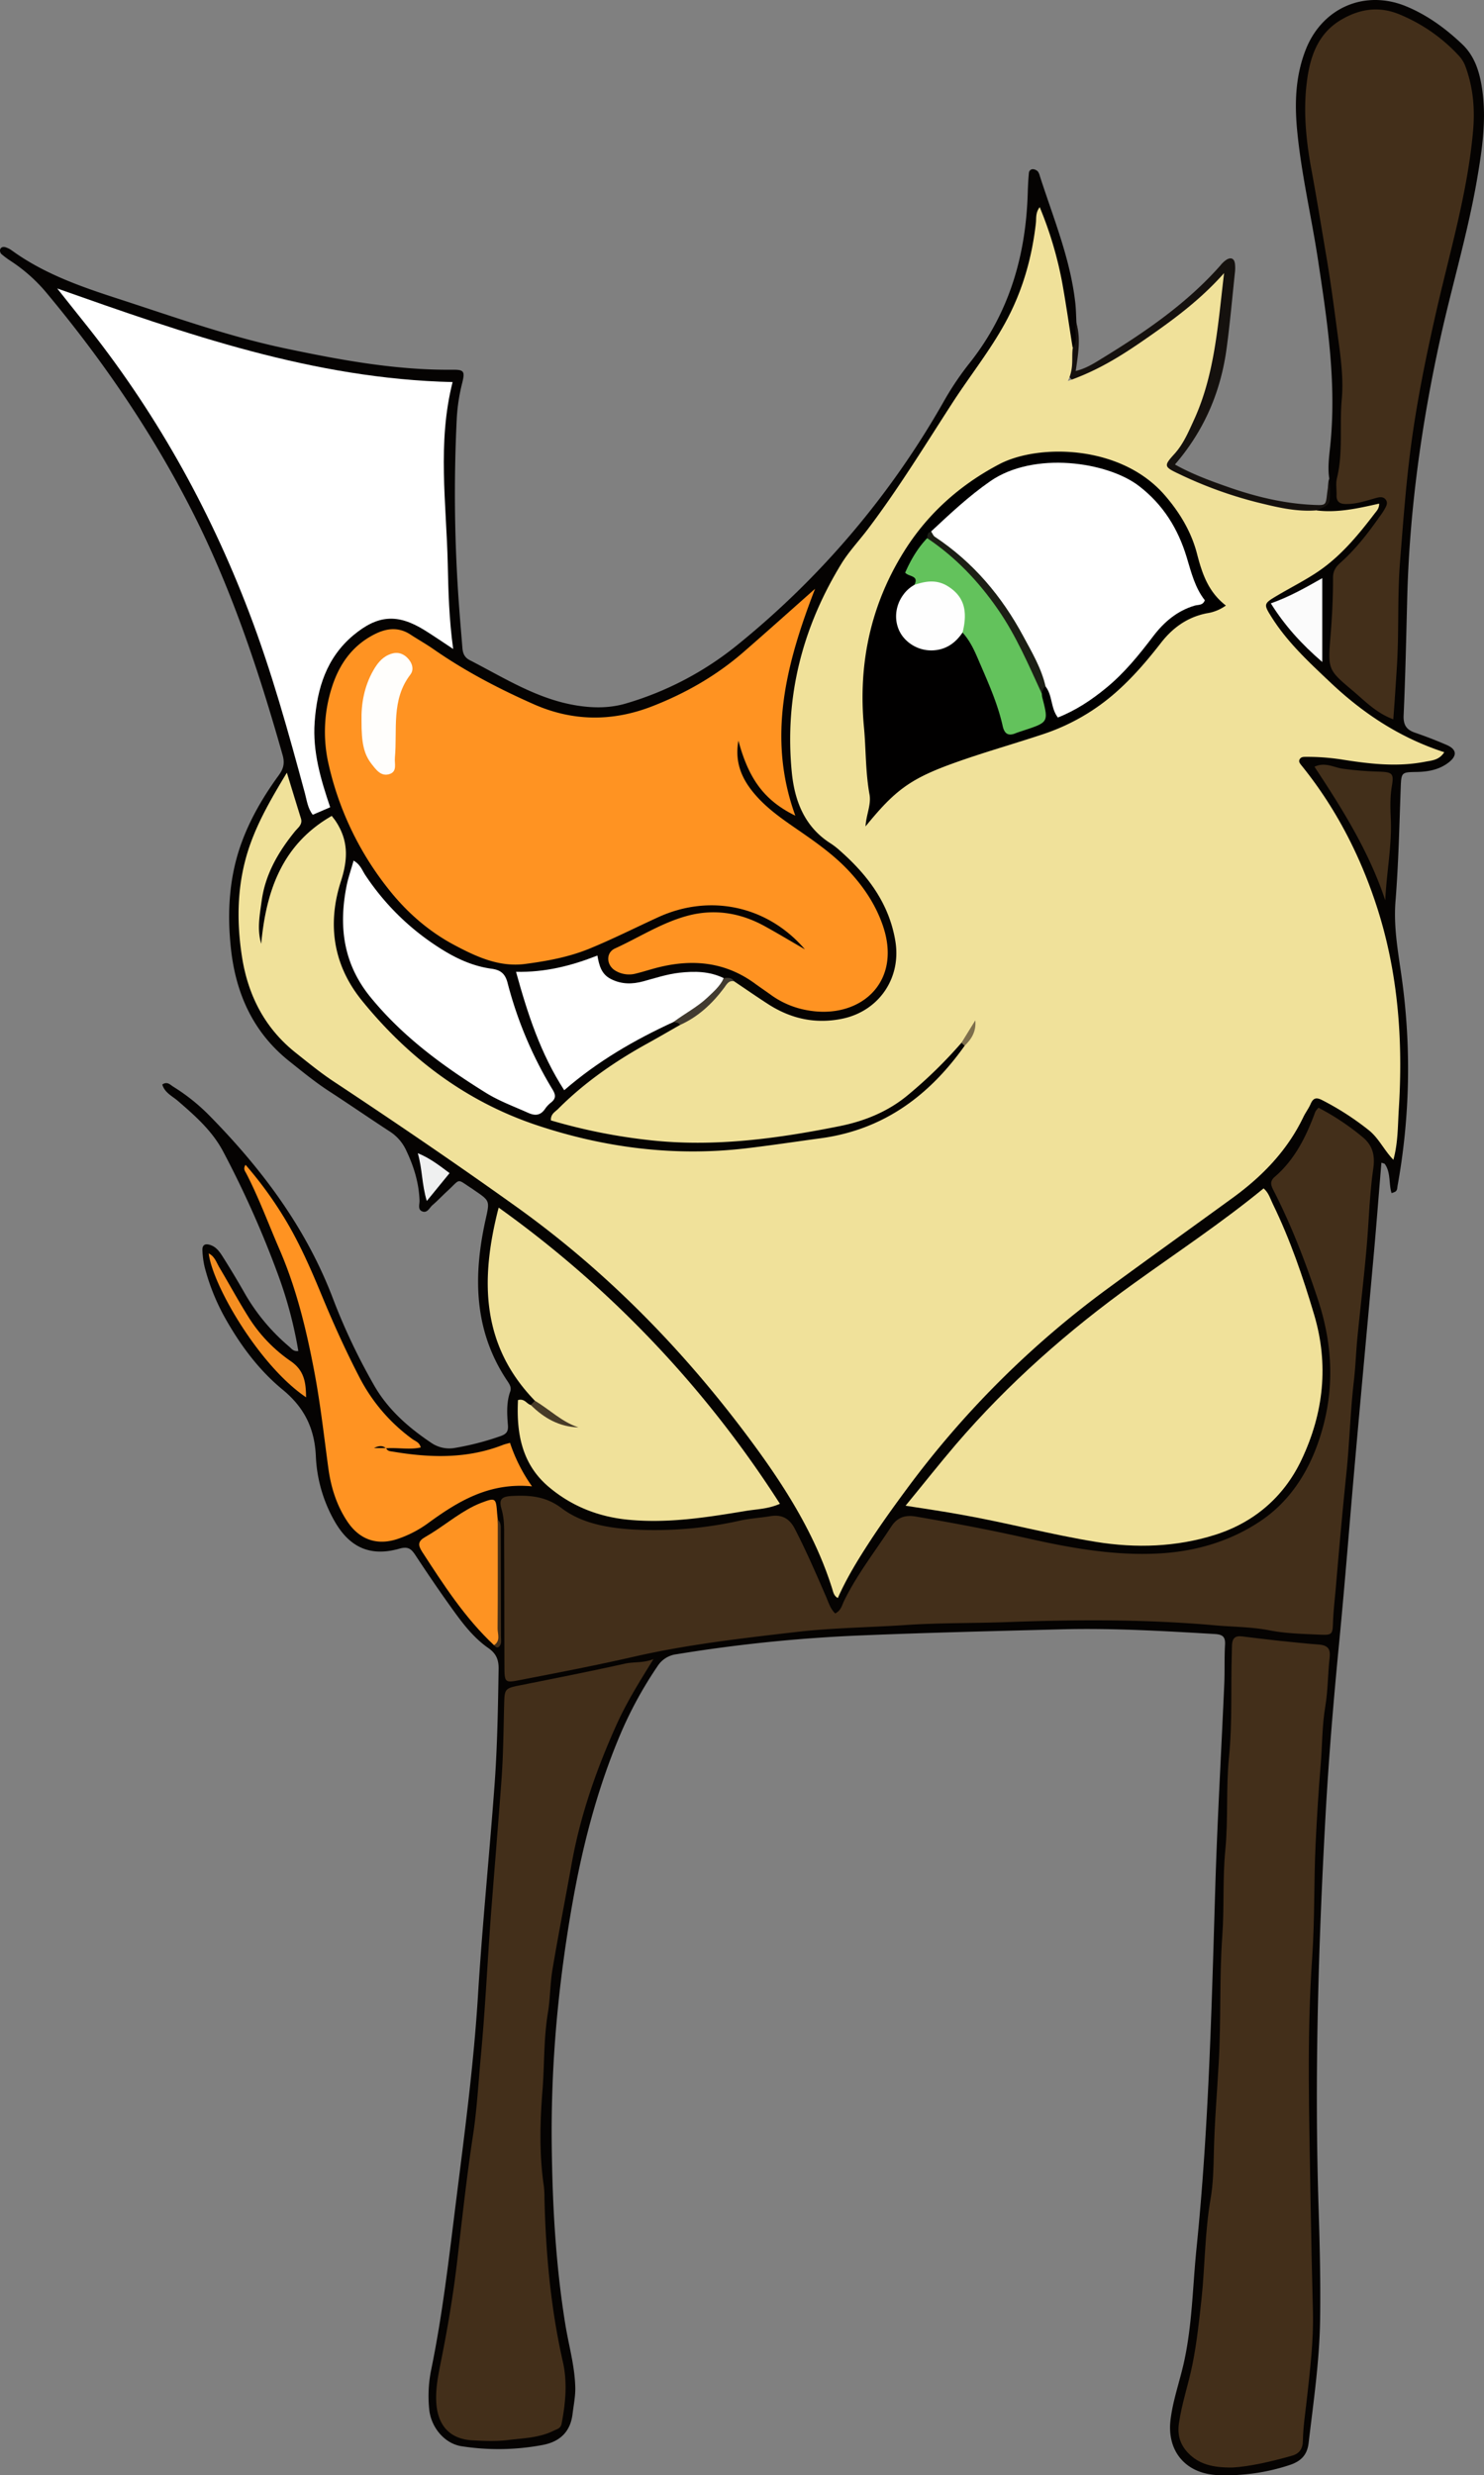 <svg xmlns="http://www.w3.org/2000/svg" viewBox="0 0 877.17 1462.23"><rect x="0" y="0" width="877.17" height="1462.23" fill="#808080" stroke="none"/><defs><style>.cls-1{fill:#050302;}.cls-2{fill:#15110e;}.cls-3{fill:#f0e19a;}.cls-4{fill:#ff9322;}.cls-5{fill:#432f1a;}.cls-6{fill:#fff;}.cls-7{fill:#fe9322;}.cls-8{fill:#422f1a;}.cls-9{fill:#fbfbfb;}.cls-10{fill:#f58e21;}.cls-11{fill:#eff0f0;}.cls-12{fill:#423b30;}.cls-13{fill:#473b28;}.cls-14{fill:#7d6e4c;}.cls-15{fill:#010000;}.cls-16{fill:#fffefc;}.cls-17{fill:#63c25c;}.cls-18{fill:#fefefe;}.cls-19{fill:#1c1f15;}</style></defs><title>Layer 3</title><g id="Layer_2" data-name="Layer 2"><g id="Layer_4" data-name="Layer 4"><g id="Layer_3" data-name="Layer 3"><path class="cls-1" d="M785.72,282.77c-1-6.33-.14-12.7.51-18.91,3.94-37.23-1.64-73.76-7.18-110.37-3.89-25.68-9.95-51-12.37-76.92-1.5-16.1-.9-31.88,5.11-47.21,9.72-24.8,35-35.8,59.6-25.53,12.45,5.19,23.2,13.08,32.92,22.3,7.35,7,10.19,16.21,11.68,25.93,2.78,18.09.15,35.9-2.89,53.66-5.53,32.2-15,63.49-22,95.37-11,50.26-18,101-19.32,152.43-.58,23-1.08,46-2.11,69-.26,5.74,1.64,8.57,6.79,10.33,6.29,2.15,12.51,4.56,18.61,7.2,5.95,2.57,6.42,6.29,1.29,10.3-5.46,4.28-12.06,5.56-18.8,5.68-9.12.17-9.27,0-9.62,9.46-.82,22.31-1.29,44.66-3.08,66.9-1.24,15.55,1.65,30.45,3.74,45.6a388.09,388.09,0,0,1-2.5,122.39c-.24,1.28-.07,2.75-1.36,3.59a12.83,12.83,0,0,1-2.21.84c-1.75-5.64-.37-12-3.93-17.12-.3-.42-1.1-.47-2.06-.86C815,705,813.64,723.11,812,741.2c-3.63,40.48-7.43,80.95-11,121.43-3.17,35.5-5.88,71-9.33,106.52-3.36,34.48-6.27,69-8.18,103.59-4.25,77.23-6.57,154.5-4.09,231.85.71,22,1.23,44,.89,66-.38,24.37-3.94,48.45-6.79,72.59-.83,7-4.41,10.82-11.53,13.1a119.59,119.59,0,0,1-42.29,5.85c-18.71-.85-30-14-27.81-32.52,1.38-11.62,5.4-22.66,7.92-34,4.94-22.22,5.16-45,7.45-67.47,7.2-70.68,8.92-141.63,11.07-212.57,1.22-40.3,3.58-80.56,5.34-120.84.33-7.65,0-15.34.44-23,.28-4.76-1.28-6.18-6.08-6.46-30.28-1.77-60.55-3.58-90.9-2.77-39.31,1.06-78.63,1.94-117.92,3.59a903.06,903.06,0,0,0-109.29,11.13,15.43,15.43,0,0,0-11.24,7.06,234.39,234.39,0,0,0-22.38,41.18c-13.22,31.47-21.74,64.2-27.73,97.78-8.5,47.72-13,95.71-12.43,144.15.42,35.34,2.34,70.6,8,105.52,2,12.47,5.63,24.67,5.92,37.43.12,5.37-1,10.56-1.63,15.83-1.38,11-8.13,16.45-18,18.23a141.29,141.29,0,0,1-47.71.66c-10.2-1.65-18-11.41-19-21.79a77.4,77.4,0,0,1,1.07-22.9c6.88-33.32,10.67-67.07,14.89-100.78,5.06-40.34,10.41-80.65,12.89-121.22,2.53-41.25,6.7-82.35,9.74-123.55,1.69-23,2.06-45.91,2.43-68.9.09-5.55-1.47-9.17-6.13-12.4-8.28-5.76-14.53-13.73-20.38-21.83-7.81-10.8-15.31-21.82-22.63-32.95-2.49-3.77-4.36-5.35-9.51-3.88-17.3,4.92-29.6-.8-38.47-16.52a84.79,84.79,0,0,1-10.91-38.12c-.72-16.43-6.86-28.82-19.6-39.28-14.24-11.7-25.18-26.53-34.22-42.67A126.86,126.86,0,0,1,121,748.64a51.56,51.56,0,0,1-1.35-9.85c-.27-4.16,2.47-4.22,5.26-3.11,3.23,1.28,5.18,4.19,6.94,7q6.41,10.13,12.36,20.54a118,118,0,0,0,26.6,32.18c1.44,1.2,2.58,3.12,5.52,2.67A249,249,0,0,0,165,754.79,589.29,589.29,0,0,0,131.77,680c-6.45-12.06-16.41-20.83-26.53-29.57-3.36-2.91-7.9-4.9-9.31-9.76,2.92-2.06,4.74.19,6.5,1.29a115,115,0,0,1,21.07,16.77c31.38,31.87,57.78,67,73.69,109.39a363.67,363.67,0,0,0,23.55,49.58c8.2,14.65,20.34,25.32,34,34.52a18.89,18.89,0,0,0,14.23,3.1,162,162,0,0,0,27-7c3.51-1.24,4.53-2.82,4.24-6.46-.52-6.62-.94-13.33,1.36-19.8.89-2.52-.46-4.45-1.78-6.42C280,786.08,279.64,753.81,287,720.55c2.48-11.13,2.71-11.08-6.44-17.29-.55-.37-1.08-.79-1.64-1.15-9.35-6-6.35-6-14.54,1.53-2.95,2.7-5.68,5.64-8.72,8.24-1.86,1.59-3.12,5.11-6.31,3.63-2.52-1.17-1.29-4.14-1.37-6.31-.37-10.51-3.41-20.25-7.91-29.67a26.33,26.33,0,0,0-9.65-11.1c-12-7.81-23.79-15.95-35.81-23.75-8.41-5.46-16.09-11.79-23.89-18-21.39-17.16-31.44-40.19-34.25-66.59-2.2-20.66-1.11-41.33,5.93-61.2,5.27-14.85,13.2-28.36,22.43-41,2.83-3.89,3.53-7.2,2.2-11.89-14.37-50.7-30.93-100.52-55.25-147.52-23.39-45.21-52-86.83-84.56-125.81a95.59,95.59,0,0,0-20.9-18.5A52.8,52.8,0,0,1,.74,150a3,3,0,0,1-.66-2.64c.48-1.45,1.93-1.72,3.26-1.28a13.4,13.4,0,0,1,3.54,1.79c18.87,13.72,40.57,21.36,62.42,28.44,32.91,10.67,65.54,22.41,99.47,29.54,32.58,6.85,65.35,12.91,98.9,12.57,6.64-.06,7.24,1,5.52,7.86A109.86,109.86,0,0,0,270,246.94a902.73,902.73,0,0,0,1.48,112.88c.55,7.64,1.24,15.27,1.84,22.91.25,3.14,1.19,5.63,4.33,7.24,20.38,10.47,39.86,23,63.09,26.76,10,1.63,20,1.65,29.67-1.29a188.59,188.59,0,0,0,65-34.09A505.69,505.69,0,0,0,558.12,236.66a174.88,174.88,0,0,1,15.1-22.33c23.3-29.41,33.16-63.32,34.26-100.27.12-4,.31-8,.69-12A2.34,2.34,0,0,1,611,100a4.48,4.48,0,0,1,2.49,1.33,7.82,7.82,0,0,1,1.17,2.73c7.94,24.68,18,48.79,20.93,74.86.44,4,.47,8,.69,11.92.9,5,1.47,10-.32,14.91-6.64-1.38-5.67-7.18-6.34-11.62-3.24-21.74-6.6-43.44-14.8-64.18-1.82,28.49-11.52,54.3-27.62,77.35-29,41.48-54.87,85-85.86,125.18-19.27,25-26.82,55.52-30.61,86.63-1.49,12.18-2.21,24.43-.13,36.73,2.62,15.52,7.45,29.49,20.89,39.38,19.87,14.62,33.94,33.11,39.86,57.82,6.35,26.47-15.23,56.83-51.79,52.32-18.12-2.24-31.69-13.16-45.86-23.05a15.37,15.37,0,0,0-6.64-2.66c-13.83-5.26-27.49-3-41,1.11-13.31,4-25.65,5.26-33.81-9.3-1.75-3.12-4.51-1.87-7.08-1.15-9.91,2.78-19.71,6-30.17,6.1-4.43,0-5.95,2.59-4.67,6.63,5.39,17.1,10.67,34.25,19.32,50.12,3,5.52,6.19,5.86,11,2A243.85,243.85,0,0,1,388,605.88c3.28-1.57,6.42-3.55,10.21-3.77,2.21.21,4.09.81,4.33,3.47-3.15,6.14-9.43,8.16-14.91,11.13-20.86,11.31-40.25,24.58-57,41.25,1.48,4.25,5,3.8,7.66,4.53C393.69,677.74,449,674.11,504,660.24c15.73-4,29.3-12.36,40.89-24,7.24-7.28,13.58-15.6,22.6-21a2.87,2.87,0,0,1,3.41,2.32c.12,4-2.21,7-4.56,9.72-17.36,20.39-37,37.52-64,43.88-69.45,16.38-138.35,17.24-204.84-11.7-36.54-15.91-67.41-40.67-90.28-73.75-15.33-22.17-15.29-47.05-6.68-71.84,2.75-7.92,2.65-14.69-1.23-22-2.81-5.28-5.84-5.54-10.27-2.26-13.71,10.15-21.86,24.06-26.78,40a92.13,92.13,0,0,0-3.92,22.61c-.14,2.87.05,7.32-3.53,7.24s-4.6-4.31-4.48-7.78c.69-19.25,3-38.4,16-53.56,9.39-11,9.21-21.21,1.94-33.63-8.56,13.82-16.78,27.27-20.41,42.87a148.09,148.09,0,0,0-.07,68.32c6.44,27.2,26.19,44.19,47.93,59.09,50,34.25,101.84,66,148.11,105.44C400.7,788.52,449.09,844,483.38,910.88c4.67,9.1,7.35,19,11.42,28,13.4-26.22,30.74-49.79,48.54-73.13,39.47-51.76,88.5-93,141.61-129.82q22.17-15.37,43.83-31.51a143.43,143.43,0,0,0,42.11-50c4.84-9.43,6-9.23,15.54-4.46,14.22,7.08,27,15.79,35.85,29.88,3.74-33.25,4-66-.64-99.05-6.57-46.41-25.25-87.35-52-125.17-4.6-6.51-3.11-9.47,4.93-10.31,11.07-1.15,21.94.95,32.77,2.71,13,2.13,25.8,1.16,39-2-1.75-3.28-4.85-3.74-7.36-4.73-21.49-8.44-39.62-21.87-55.82-38-10.85-10.78-22.55-20.82-31.28-33.61-7.76-11.37-7.19-15.71,5.14-22a145.61,145.61,0,0,0,53.87-46.61c-8.33,1.48-16,3.8-24,3-3.34-.34-7.62,1.1-9.25-3.71C788.89,298.44,783.36,288.8,785.72,282.77Z"/><path class="cls-2" d="M785.72,282.77c.15,2.3.41,4.61.41,6.91,0,8.5,0,8.5-8.13,11.82-3.48,3.73-8,3-12.19,2.38-24.26-3.44-47.31-11.08-69.48-21.28-8.71-4-9.76-7.74-5-14.64,15.65-22.49,22.87-47.88,25.79-74.7.86-7.94,2.62-15.78,2.6-24.24a295.87,295.87,0,0,1-71.86,51.5c-4.74,2.43-10.92,8-15.21,2.78-3.66-4.49-2.57-12,1.39-17.62,3.56-4.54.68-10,2.17-14.88,2.75,9.18,1.08,18.38-.37,28.36,6.4-1.56,11.27-4.82,16.14-7.8,25.29-15.5,49.65-32.2,69.47-54.66a15.43,15.43,0,0,1,3.64-3.36c2.63-1.51,4.49-.58,4.87,2.48a21.83,21.83,0,0,1,0,5c-1.57,14.87-2.9,29.78-4.87,44.59-3.41,25.58-13,48.56-30.6,69,10.3,5.74,21,9.65,31.73,13.4,16.38,5.72,33.13,9.74,50.55,10.46,6.91.28,6.88.22,7.65-6.68C784.79,288.64,785.3,285.71,785.72,282.77Z"/><path class="cls-3" d="M634.08,205.68c-.78,5.79.82,11.76-2.87,19.38,19.34-6.67,34.39-16.74,49.21-27.12s29.59-21.41,43.11-36.6c-3.7,31-5.51,60.16-18,87.17-3.21,7-6.19,14-11.45,19.76-6.24,6.86-6.12,7.52,2.64,11.63a245.77,245.77,0,0,0,45.85,16.73c11.61,2.85,23.25,5.82,35.41,4.87,12.44,1.57,24.46-1.12,37.21-4,.09,2.91-1.57,4.41-2.82,6.06-9.92,13-20.4,25.61-34.22,34.72-7.49,4.94-15.57,9-23.28,13.59-8,4.75-8.11,5-3.22,12.74,9.32,14.81,22.08,26.58,34.68,38.49,19.35,18.3,41.09,32.73,67.35,41.26-3.07,4.79-7.42,4.87-11.38,5.64-16.65,3.23-33.17,1.23-49.65-1.4a133.19,133.19,0,0,0-20.91-1.49c-1.26,0-2.69,0-3.49,1.36s0,2.38.85,3.46c20.17,24.86,34.66,52.87,44.55,83.15,12.78,39.14,15.76,79.53,13.14,120.41-.61,9.6-.38,19.34-3.17,29.65-5.47-5.62-8.49-12.51-14.29-17.29A164.09,164.09,0,0,0,781.73,650c-3.38-1.79-5.4-1.66-7,2.07-1.19,2.73-3.06,5.16-4.35,7.85-9.49,19.76-24.21,34.93-41.7,47.65C704.14,725.41,679.48,743.05,655,761A556.68,556.68,0,0,0,535.81,879.8c-7.53,10.18-14.92,20.43-21.81,31S500.44,932.21,495.23,944c-2.35-1.23-2.71-3.5-3.35-5.54-10.45-33.24-29.18-62.12-49.68-89.58-38.88-52.07-84-98.12-137.12-136.1-35.5-25.39-71.59-49.91-108-74-7.8-5.17-15-11.07-22.3-16.88-18.52-14.71-28.32-34.3-31.81-57.09-3.41-22.3-2.73-44.58,4.95-66.12,5.16-14.44,12.81-27.66,21.64-42.24,3.09,10.07,5.68,18.56,8.31,27,1.12,3.65-1.72,5.44-3.54,7.69-9.81,12.08-17.51,25.28-19.64,40.9-1.14,8.33-2.86,16.83-.29,25.49,2.89-31.32,12.38-58.73,41.7-75.55,1.14,1.5,1.74,2.22,2.26,3,7.51,11.29,7.49,22.19,3.17,35.54-8.06,24.94-4.88,49.29,12.44,70.6C241.77,625.36,276,651,317.69,664.83c39.79,13.22,81.07,18.47,123.2,13.54,14.89-1.74,29.69-4,44.53-6,36.86-5.07,63.77-25.08,84.74-54.57a17.94,17.94,0,0,1,3.68-7.68A22.54,22.54,0,0,1,568.3,616a268.55,268.55,0,0,1-31.41,30.69c-11.73,9.87-25.74,15.57-40.51,18.54-37,7.43-74.27,12.5-112.16,8.33a335.76,335.76,0,0,1-58.58-11.7c-.26-3.7,2.43-5,4.14-6.68,15.65-15.69,33.67-28.17,53-38.83,6.41-3.53,12.73-7.22,19.09-10.84,8.67-8.75,19.06-15.68,26.78-25.47a3.59,3.59,0,0,1,5.28-.34c6.62,4.45,13.19,9,19.88,13.33,13.41,8.71,27.88,12,43.77,8.82,21.71-4.37,35.27-23.84,31.66-45.85-3.65-22.2-16.27-38.94-32.63-53.37a43.84,43.84,0,0,0-5.5-4.31c-15.55-9.78-21.44-25.19-23.1-42.19-4.32-44.23,6.17-85.23,29.25-123,4.48-7.33,10.53-13.69,15.74-20.58,18.1-23.91,33.73-49.48,50-74.62,10.29-15.91,22.17-30.71,31.3-47.46,10.07-18.45,15.65-38,18-58.73.32-2.83-.32-6,2.26-9.37a222.75,222.75,0,0,1,13.34,44.88C630.19,180,632,192.87,634.08,205.68Z"/><path class="cls-4" d="M475.79,560.83c-22.11-25.78-56.14-33-86.73-19-13.62,6.23-27,13-40.89,18.67-12.16,4.94-24.91,7.25-37.77,8.95-15.32,2-28.76-4.25-41.73-11.12-15.81-8.38-29-20.14-39.94-34.25a183,183,0,0,1-34.48-72.52,85.93,85.93,0,0,1,1.88-45.41c4.38-13.88,12.29-25.06,25.68-31.68,7-3.46,14-4.1,20.87.42,4.46,2.92,9.13,5.52,13.5,8.56,18.66,13,38.75,23.47,59.45,32.62,23,10.15,46.54,10.28,70,1.11,19.71-7.69,37.86-18.08,53.87-32,13.81-12,27.45-24.24,42.27-37.36C464.67,392,453.25,435.61,470.1,481.85c-18-8.82-27.49-21.27-33.63-44.33-2.64,14.49,3.33,25.13,12.29,34.54,6.69,7,14.68,12.52,22.64,18,11,7.58,21.92,15.24,31,25.14,8.62,9.41,15.51,19.84,19.62,32.13,11.17,33.47-14,54.93-44.54,49.51a51.81,51.81,0,0,1-21.92-9.21c-3-2.17-6-4.18-9-6.36-17.7-13.11-37.26-14.95-58-9.66-4.19,1.07-8.31,2.43-12.51,3.46a15.72,15.72,0,0,1-12.53-1.79c-5.16-3.28-5.48-10.51,0-13,14.23-6.49,27.53-15.17,42.75-19.27,15.81-4.26,31.08-1.86,45.41,5.94C459.8,551.4,467.75,556.2,475.79,560.83Z"/><path class="cls-5" d="M779.34,654.37a147.07,147.07,0,0,1,26.06,17.34c6.37,5.24,7.36,11.46,6.31,18.7-2.19,15.12-2.55,30.38-3.85,45.57-1.56,18.14-3.76,36.23-5.53,54.35-.81,8.25-1.06,16.52-2,24.79-2.19,18.42-2.61,37-4.53,55.5-2.31,22.09-4.25,44.2-6.14,66.32-.62,7.25-1.5,14.49-1.76,21.79-.24,6.76-.54,7.24-7.85,6.92-9.93-.43-20-.66-29.7-2.55-10.85-2.12-21.82-2-32.67-3-40.47-3.59-81.15-3.38-121.69-1.9-20.26.75-40.57.39-60.78,1.76-21.52,1.45-43.17,1.63-64.55,4.11-32.17,3.73-64.35,7.37-96.14,14.64-22.83,5.22-46,9.66-69,14.1-6.42,1.23-7.3.61-7.34-6.49-.13-25.32-.06-50.64-.2-76,0-6.28.32-12.53-1.51-18.81-1.71-5.91,0-7.53,6.49-7.81,10.33-.46,19.66.18,29,7.23,12.05,9.13,27.36,11.69,42.41,12.61a230.77,230.77,0,0,0,63.3-5.32c5.81-1.26,11.82-1.59,17.7-2.57,6.79-1.14,11.3,1.38,14.45,7.49,6.71,13,12.54,26.44,18.36,39.86,1.54,3.54,2.59,7.38,5.52,10.12,3.53-1.79,4-5,5.28-7.54,7.66-15.61,18.38-29.25,27.79-43.73,3.6-5.53,8.27-7,14.39-6,21.87,3.73,43.65,7.83,65.31,12.7,25.89,5.83,52,10.62,78.81,9.13,21.74-1.2,42.21-7.29,60-19.29,15.35-10.35,26-25.43,32.73-43.11C789,826.2,788.76,797.11,779,767.66c-7.21-21.82-15.41-43.19-25.84-63.67-1.56-3.06-3.18-5.76.32-8.78,12-10.31,18.66-24,24-38.49A13,13,0,0,1,779.34,654.37Z"/><path class="cls-3" d="M535.27,889.47c10.69-13,20-24.79,29.69-36.14,31-36.1,66.41-67.28,105-95,25.67-18.48,52.08-35.95,76.93-56.3,3,2.51,3.93,6.07,5.46,9.21,10.24,21,17.79,43,24.43,65.41,8.75,29.47,5.62,58-7.4,85.56-10.56,22.38-28.52,37.38-51.43,44.56-22.64,7.09-46.4,7.93-70.17,4.07-26.65-4.32-52.73-11.31-79.27-16C558,892.89,547.49,891.4,535.27,889.47Z"/><path class="cls-5" d="M728.49,1457.65c-11.84.12-20-2-26.39-8.79-4.57-4.9-6.22-10.36-5.25-17.28,1.68-11.87,5.66-23.15,8-34.86,2.61-13,4-26.13,5.42-39.32,2-19.45,1.92-39.07,5.28-58.41,1.52-8.79,1.74-17.93,1.93-26.76.38-18,1.89-35.87,2.9-53.75,1.42-25,.33-49.94,2.1-74.77,1.21-17,.15-34,1.79-50.79,1.78-18.28.34-36.65,2.16-54.77,2.07-20.64,1-41.22,1.69-61.82.06-1.66,0-3.34.12-5,.34-3.55,1.84-5.15,5.9-4.65,15.12,1.86,30.26,3.65,45.45,4.82,5.56.44,6.87,2.92,6.35,7.59-1.07,9.56-1,19.36-2.53,28.7-2,11.56-1.8,23.2-2.77,34.69-1.3,15.48-2.26,31.13-3,46.72-1.07,22.27-.48,44.59-2,66.78-3.32,47.59-1.75,95.2-1,142.76q.52,33.35,1.41,66.78c.44,17.32-1.7,34.41-3.57,51.59-.89,8.2-2.24,16.44-2.36,24.72-.07,4.79-2.1,7.63-6.42,8.84C751.22,1454.2,738.64,1457.08,728.49,1457.65Z"/><path class="cls-6" d="M33.83,170.42c76,26.84,151.5,53.4,233.7,55.28-9.12,35.91-3.66,71.75-2.87,107.48.36,16.22.76,32.49,3.21,50.2-6.53-4.3-11.67-7.86-17-11.15-15.89-9.83-27.54-9-41.95,3-16,13.36-21.5,31.51-22.93,51.39-1.24,17.34,3.54,33.64,9.18,50.26l-10.29,4.43c-3-3.79-3.51-8.49-4.68-12.81-9.74-36-19.69-72-33-106.83-23.79-62.35-56.16-119.92-98.06-172C44,183.28,38.94,176.84,33.83,170.42Z"/><path class="cls-5" d="M823.55,424.92c-10.1-3.73-16.8-10.86-24-16.93-14.3-12.06-14.71-12.43-13.19-31.05,1-12,1.61-23.86,1.57-35.82,0-3.75,1.67-6.31,4.26-8.58,9-8,16.34-17.45,23.23-27.27a43.05,43.05,0,0,0,2.79-4.11c1.09-2,2.61-4.23.55-6.37-1.56-1.62-3.74-1.07-5.67-.53-5.74,1.61-11.39,3.56-17.5,3.48-3.64,0-5.69-1.31-5.57-5.21.1-3.33-.55-6.82.22-10,3.76-15.38,1.44-31.13,2.86-46.68.94-10.18-.16-21.21-1.57-31.71-2.29-17-4.43-34.13-7.28-51.13-3-17.63-5.84-35.27-9.09-52.85-3.17-17.1-4.87-34.47-2.73-51.57,1.8-14.39,6.11-28.62,20.46-37,11.17-6.54,22.5-8,34.32-3.09a99,99,0,0,1,35,24.31,19.18,19.18,0,0,1,4.1,6.73c4.46,12.33,5.57,24.72,4.38,38-3.27,36.57-13.81,71.52-21.87,107.05-6.16,27.12-11.71,54.37-15.22,82-2.76,21.74-4.34,43.51-6.07,65.33-1.66,21-.51,41.91-1.91,62.79C825,404.47,824.37,414.32,823.55,424.92Z"/><path class="cls-5" d="M386.27,980.06c-7.95,12.85-15.71,25.19-21.73,38.51-11.93,26.4-21.45,53.58-26.6,82.19-3.76,20.85-7.84,41.65-11.36,62.54-1.44,8.47-1.31,17.21-2.72,25.7-2.52,15.12-2,30.44-3.19,45.64-1.5,18.81-2,37.88.78,56.78a55.72,55.72,0,0,1,.37,7c.76,32.55,3.63,64.85,10.86,96.7,2.76,12.17,1.63,24.41-.72,36.58-.56,2.9-2.55,3.15-4.7,4.21-8.6,4.25-18,4.4-27.13,5.52-6.89.84-14,.55-21,.15-12.94-.74-20.1-8.39-21.18-21.37-.7-8.44,1-16.66,2.59-24.71,4-19.82,7.34-39.67,9.7-59.77,2.89-24.65,5.53-49.34,9.29-73.91,2.4-15.65,3.23-31.64,4.72-47.47,2.66-28.43,3.93-56.92,6.1-85.36,2-25.78,4.15-51.54,6.06-77.34,1.14-15.3,1.18-30.53,1.61-45.8.23-8.1.74-8.54,8.95-10.19,20.78-4.16,41.57-8.24,62.25-12.84C374.77,981.56,380.53,982.51,386.27,980.06Z"/><path class="cls-3" d="M316.15,827.46c-31.76-32.82-32.41-71.5-21.4-114.09A636.83,636.83,0,0,1,461,888.35c-7.12,3.13-13.73,3.14-20.08,4.19-23,3.81-45.94,7.48-69.43,5.23-17.79-1.7-33.64-8-47.15-19.42-15.9-13.43-19.15-31.64-18.16-51.29,3.91-1.1,5.12,2.29,7.54,2.93,9.45,2.4,15.63,11.31,24.29,12.7C330.5,839.28,321.79,835.67,316.15,827.46Z"/><path class="cls-4" d="M228.26,855.42c.73,1.94,2.52,1.87,4.1,2.14,21.95,3.67,43.7,4.3,64.91-4,1.18-.46,2.44-.71,4.19-1.21a97.31,97.31,0,0,0,13,25.69c-25.45-2.45-44,9-61.87,22.07a66.1,66.1,0,0,1-16.77,8.72c-12.42,4.47-23.14,1-30.49-10-6.42-9.59-9.76-20.41-11.28-31.72-2.54-18.77-4.65-37.69-8.15-56.24-4.67-24.76-10.57-49.44-20.7-72.8-6.48-14.95-12.11-30.28-19.59-44.8-.72-1.39-2.05-2.74-.47-5.17a228.85,228.85,0,0,1,21.8,29.56c9.38,15,16.46,31.17,23.2,47.48,6.87,16.61,14.27,33,22.55,48.93a103.88,103.88,0,0,0,31,36c1.74,1.29,4.28,1.88,5,5-6.89,1.5-13.76-.07-20.53.49a3.56,3.56,0,0,0-2.4-.82A9.33,9.33,0,0,1,228.26,855.42Z"/><path class="cls-6" d="M209,508.4c3.91,2.22,5,5.54,6.7,8.2a146.94,146.94,0,0,0,42,42c10.06,6.7,20.69,12,32.81,13.67,5.12.68,8,2.68,9.46,8.16a234.91,234.91,0,0,0,26.6,63.14c1.93,3.14,2.13,5.3-.75,7.65a16.47,16.47,0,0,0-3.46,3.57c-2.63,4-5.73,4.59-10.12,2.63-8.48-3.8-17.24-7-25.17-11.93-25.21-15.69-48.91-33-68-56.33-16.42-20.06-19-42.41-14.06-66.61C206,518,207.54,513.62,209,508.4Z"/><path class="cls-6" d="M398.08,603.73c-23,10.57-44.77,23.13-64.58,40.31-14-21.65-21.6-45-28.48-69.95,17.16.36,32.47-3.48,48.1-9.62,1,5.66,2.24,10.91,7.83,13.8,6.36,3.29,12.74,3.22,19.32,1.43,7-1.91,14-4.22,21.28-5.06,9-1,17.87-.92,26.25,3.19C422.88,592.19,411,598.55,398.08,603.73Z"/><path class="cls-7" d="M292,971.88c-17.19-16.1-29.82-35.69-42.52-55.25-2.58-4-2.39-6.27,1.87-8.68,9.85-5.58,18.45-13.13,28.62-18.22,1.48-.74,3-1.4,4.57-2,8.3-3.13,8.65-2.89,9.29,6,.09,1.33.26,2.65.39,4,1.6,23.7.35,47.42.65,71.13C294.9,970.69,294.12,971.93,292,971.88Z"/><path class="cls-8" d="M818.8,531.84c-9.51-28.6-25.19-53.75-41.83-78.89,6.13-2.95,11.45.4,16.58,1.14a196,196,0,0,0,21.73,1.76c7.94.28,8.68,1.16,7.39,8.76-1.06,6.28-.88,12.61-.6,18.88C822.79,499.62,819.55,515.47,818.8,531.84Z"/><path class="cls-9" d="M781.57,391.07c-12.38-10.68-22.2-21.53-30.4-34.64,11.05-3.91,20.5-9.27,30.4-14.9Z"/><path class="cls-10" d="M180.92,825.44c-27.76-18.72-55.33-66.3-57.56-85C127,742.23,128,746,129.83,749c5.6,9.42,10.83,19.06,16.63,28.36A88.94,88.94,0,0,0,171.72,804C179.89,809.55,180.82,816.68,180.92,825.44Z"/><path class="cls-11" d="M265.74,693l-13.46,16.47c-3-9.76-2.62-19.09-5.34-28.24C253.86,684,259.5,688.32,265.74,693Z"/><path class="cls-12" d="M398.08,603.73c6.63-5,14.08-8.77,20.16-14.53,3.63-3.45,7.43-6.69,9.56-11.37,2.32-.26,4.66-.59,6.15,1.88-3.34-.72-4.4,1.81-6,3.93-7,9.33-15.3,17.07-26.08,21.88C401.15,603.8,399.42,604.18,398.08,603.73Z"/><path class="cls-5" d="M292,971.88c4-2.58,2.09-6.59,2.12-9.92.17-21.43.1-42.86.1-64.29,2,1.78,1.75,4.16,1.75,6.47q.09,31.33.13,62.68c0,1.93.56,4.06-.9,5.69C294,973.9,292.91,972.94,292,971.88Z"/><path class="cls-13" d="M316.15,827.46c8.65,5.12,15.93,12.53,25.78,15.75-11.3-.31-20.35-5.46-28.2-13.22Z"/><path class="cls-14" d="M568.3,616q4.1-6.62,8.18-13.23c.63,6.33-2.1,11-6.32,15Z"/><path class="cls-15" d="M724.59,357.71a25.7,25.7,0,0,1-11.24,4.57c-11.32,2.22-20.06,8.41-27.07,17.41-7.77,10-15.89,19.55-25.36,28.1a123.63,123.63,0,0,1-44.46,25.94c-17.35,5.77-35,10.71-52.17,16.87C538,460,529,466.82,511.6,488.19c.44-7.13,3.47-12.87,2.35-18.94-2.4-13.14-2.05-26.51-3.28-39.75-3.5-37.32,3.93-72.31,23.92-104.09,13.9-22.12,33-39.09,56.15-51.23,22.78-11.94,71.53-11.75,97.65,18.27,8.76,10.08,15.73,21.51,19.14,34.66C710.48,338.5,714,349.52,724.59,357.71Z"/><path class="cls-16" d="M213.69,425.74c-.23-9.82,1.52-20.22,7-29.76,2.18-3.8,4.78-7.25,8.92-9.14s7.85-1.47,11.08,1.67c2.93,2.84,4.25,6.91,1.87,10-11.46,14.94-7.62,32.49-9.14,49.13-.31,3.44,1.48,8.08-3.11,9.61-5,1.67-7.9-2.41-10.57-5.8C215.11,445.57,213.63,439.08,213.69,425.74Z"/><path class="cls-1" d="M228.26,855.42H221c3.43-1.65,5.38-1.45,7.16.17Z"/><path class="cls-6" d="M550.4,313.91c11.16-10.4,22.2-20.8,34.87-29.6,25.9-18,69.3-11.48,87.83,2.69,14.4,11,23.26,25.37,28.36,42.28,2.7,8.94,4.92,18,10.69,25.3-1.16,3.21-3.91,2.56-6,3.18-10.34,3.06-18.08,9.66-24.44,18-8.47,11.15-17.24,22-28.18,30.88-8.55,7-17.59,13-28.23,17.22-4.3-5.5-3.12-13-7.23-18.25-2.63-1.78-3.61-4.6-4.82-7.35-13-29.54-30.23-55.88-56.5-75.54C553.94,320.67,549.14,319.23,550.4,313.91Z"/><path class="cls-17" d="M540.46,345.52c3-5.71-3.49-4.74-5.42-7.26,3.32-7.52,7.34-14.45,13-20.35,6.8-.1,10,5.51,14.49,9.12,22.65,18.45,37.61,42.46,49.54,68.67,2.07,4.54,2.75,9.39,3.74,14.18a14.18,14.18,0,0,0,.24,2c3.79,14.77,3.79,14.77-11.08,19.67-1.56.52-3.15,1-4.68,1.62-4.44,1.81-6.62.24-7.64-4.36-3.11-13.95-9.14-26.85-14.72-39.91-2.34-5.47-4.93-10.79-9-15.24-3.27-1.65-1.6-4.59-1.64-6.93-.25-14.48-6.11-20.31-20.39-20C544.69,346.74,542.34,347.48,540.46,345.52Z"/><path class="cls-18" d="M540.46,345.52c6.65-2.27,13.16-3.3,19.68.72,9.35,5.78,12.16,14.11,8.83,27.38-2.83,4.18-6.35,7.54-11.19,9.33a21.45,21.45,0,0,1-24-6.74c-5.52-7-5.47-17.24.13-24.84A20,20,0,0,1,540.46,345.52Z"/><path class="cls-19" d="M615.84,409.88c-7.87-17.1-15.24-34.45-26.05-50-11.42-16.47-25-30.77-41.72-41.93,0-1.76.17-3.47,2.33-4,.71,1.07,1.19,2.51,2.18,3.16,22.63,15,39.56,35.08,52.29,58.77,5.14,9.55,10.77,19,13.19,29.81C616.24,406.49,616.17,408.25,615.84,409.88Z"/></g></g></g></svg>